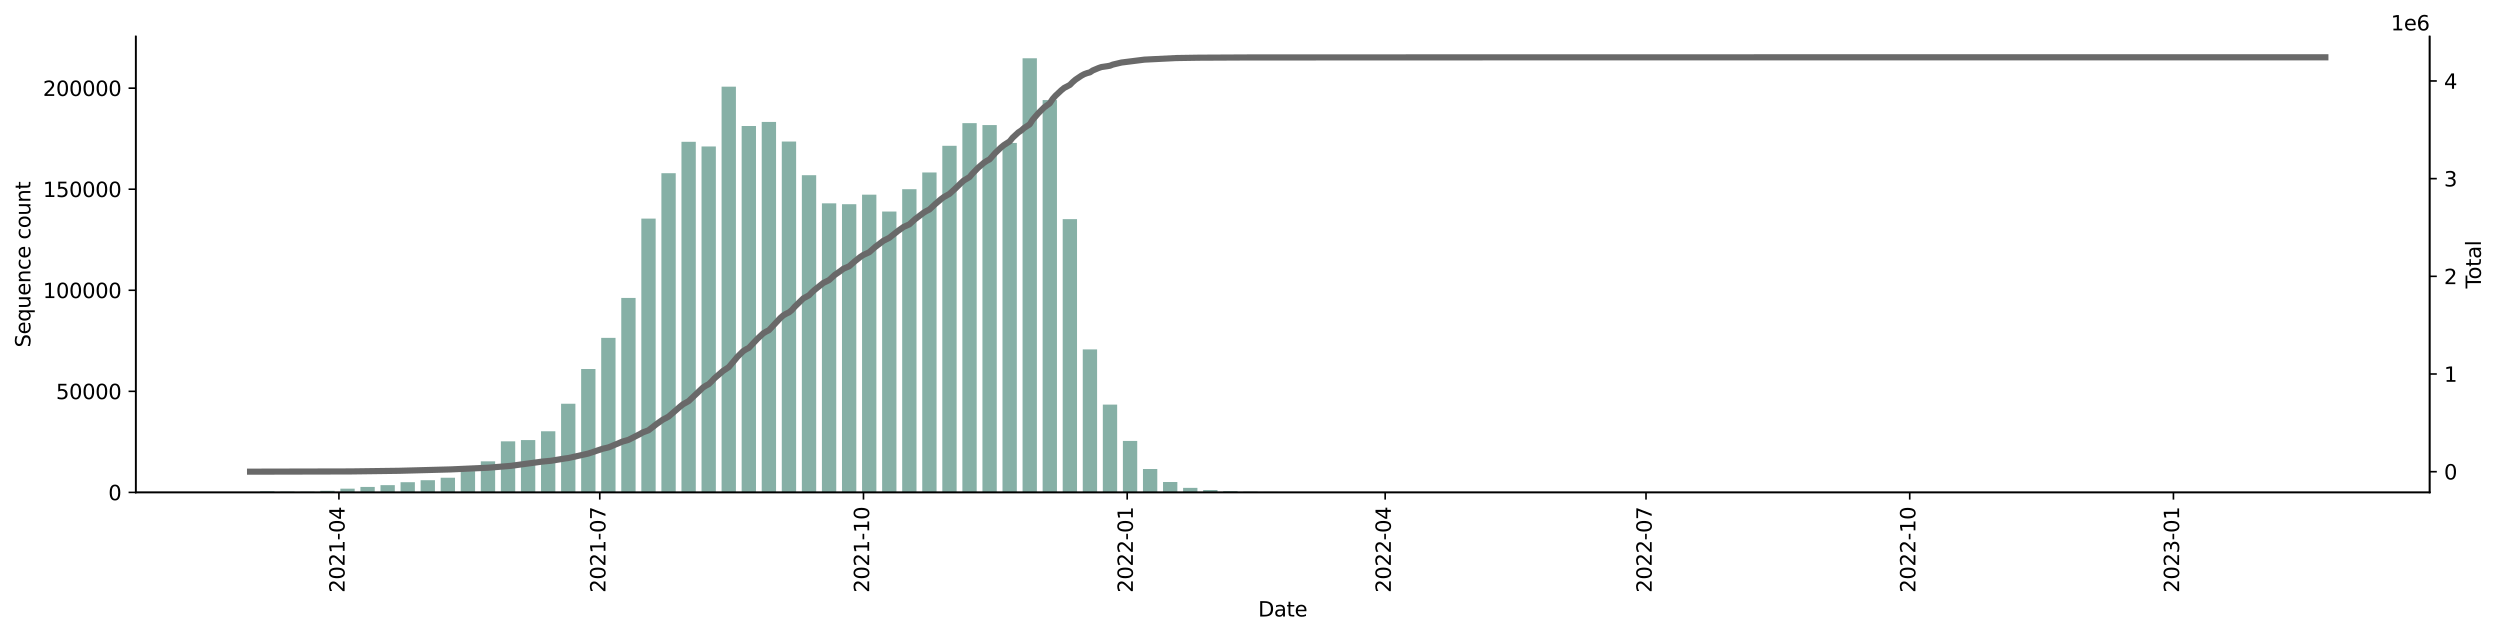 <?xml version="1.0" encoding="utf-8" standalone="no"?>
<!DOCTYPE svg PUBLIC "-//W3C//DTD SVG 1.1//EN"
  "http://www.w3.org/Graphics/SVG/1.1/DTD/svg11.dtd">
<svg xmlns:xlink="http://www.w3.org/1999/xlink" width="1216.294pt" height="309.219pt" viewBox="0 0 1216.294 309.219" xmlns="http://www.w3.org/2000/svg" version="1.1">
 <defs>
  <style type="text/css">*{stroke-linejoin: round; stroke-linecap: butt}</style>
 </defs>
 <g id="figure_1">
  <g id="patch_1">
   <path d="M 0 309.219 
L 1216.294 309.219 
L 1216.294 0 
L 0 0 
z
" style="fill: #ffffff"/>
  </g>
  <g id="axes_1">
   <g id="patch_2">
    <path d="M 66.053 239.558 
L 1182.053 239.558 
L 1182.053 17.798 
L 66.053 17.798 
z
" style="fill: #ffffff"/>
   </g>
   <g id="patch_3">
    <path d="M 116.78 239.558 
L 123.753 239.558 
L 123.753 239.426 
L 116.78 239.426 
z
" clip-path="url(#p8cbdbcbe60)" style="fill: #86b0a6"/>
   </g>
   <g id="patch_4">
    <path d="M 126.542 239.558 
L 133.515 239.558 
L 133.515 239.036 
L 126.542 239.036 
z
" clip-path="url(#p8cbdbcbe60)" style="fill: #86b0a6"/>
   </g>
   <g id="patch_5">
    <path d="M 136.304 239.558 
L 143.277 239.558 
L 143.277 239.205 
L 136.304 239.205 
z
" clip-path="url(#p8cbdbcbe60)" style="fill: #86b0a6"/>
   </g>
   <g id="patch_6">
    <path d="M 146.066 239.558 
L 153.039 239.558 
L 153.039 239.24 
L 146.066 239.24 
z
" clip-path="url(#p8cbdbcbe60)" style="fill: #86b0a6"/>
   </g>
   <g id="patch_7">
    <path d="M 155.828 239.558 
L 162.801 239.558 
L 162.801 238.787 
L 155.828 238.787 
z
" clip-path="url(#p8cbdbcbe60)" style="fill: #86b0a6"/>
   </g>
   <g id="patch_8">
    <path d="M 165.59 239.558 
L 172.563 239.558 
L 172.563 237.757 
L 165.59 237.757 
z
" clip-path="url(#p8cbdbcbe60)" style="fill: #86b0a6"/>
   </g>
   <g id="patch_9">
    <path d="M 175.352 239.558 
L 182.325 239.558 
L 182.325 236.915 
L 175.352 236.915 
z
" clip-path="url(#p8cbdbcbe60)" style="fill: #86b0a6"/>
   </g>
   <g id="patch_10">
    <path d="M 185.114 239.558 
L 192.087 239.558 
L 192.087 236.033 
L 185.114 236.033 
z
" clip-path="url(#p8cbdbcbe60)" style="fill: #86b0a6"/>
   </g>
   <g id="patch_11">
    <path d="M 194.876 239.558 
L 201.849 239.558 
L 201.849 234.592 
L 194.876 234.592 
z
" clip-path="url(#p8cbdbcbe60)" style="fill: #86b0a6"/>
   </g>
   <g id="patch_12">
    <path d="M 204.638 239.558 
L 211.611 239.558 
L 211.611 233.618 
L 204.638 233.618 
z
" clip-path="url(#p8cbdbcbe60)" style="fill: #86b0a6"/>
   </g>
   <g id="patch_13">
    <path d="M 214.4 239.558 
L 221.373 239.558 
L 221.373 232.413 
L 214.4 232.413 
z
" clip-path="url(#p8cbdbcbe60)" style="fill: #86b0a6"/>
   </g>
   <g id="patch_14">
    <path d="M 224.162 239.558 
L 231.135 239.558 
L 231.135 229.176 
L 224.162 229.176 
z
" clip-path="url(#p8cbdbcbe60)" style="fill: #86b0a6"/>
   </g>
   <g id="patch_15">
    <path d="M 233.924 239.558 
L 240.897 239.558 
L 240.897 224.46 
L 233.924 224.46 
z
" clip-path="url(#p8cbdbcbe60)" style="fill: #86b0a6"/>
   </g>
   <g id="patch_16">
    <path d="M 243.686 239.558 
L 250.659 239.558 
L 250.659 214.711 
L 243.686 214.711 
z
" clip-path="url(#p8cbdbcbe60)" style="fill: #86b0a6"/>
   </g>
   <g id="patch_17">
    <path d="M 253.448 239.558 
L 260.421 239.558 
L 260.421 214.087 
L 253.448 214.087 
z
" clip-path="url(#p8cbdbcbe60)" style="fill: #86b0a6"/>
   </g>
   <g id="patch_18">
    <path d="M 263.21 239.558 
L 270.182 239.558 
L 270.182 209.803 
L 263.21 209.803 
z
" clip-path="url(#p8cbdbcbe60)" style="fill: #86b0a6"/>
   </g>
   <g id="patch_19">
    <path d="M 272.972 239.558 
L 279.944 239.558 
L 279.944 196.437 
L 272.972 196.437 
z
" clip-path="url(#p8cbdbcbe60)" style="fill: #86b0a6"/>
   </g>
   <g id="patch_20">
    <path d="M 282.734 239.558 
L 289.706 239.558 
L 289.706 179.514 
L 282.734 179.514 
z
" clip-path="url(#p8cbdbcbe60)" style="fill: #86b0a6"/>
   </g>
   <g id="patch_21">
    <path d="M 292.495 239.558 
L 299.468 239.558 
L 299.468 164.378 
L 292.495 164.378 
z
" clip-path="url(#p8cbdbcbe60)" style="fill: #86b0a6"/>
   </g>
   <g id="patch_22">
    <path d="M 302.257 239.558 
L 309.23 239.558 
L 309.23 144.959 
L 302.257 144.959 
z
" clip-path="url(#p8cbdbcbe60)" style="fill: #86b0a6"/>
   </g>
   <g id="patch_23">
    <path d="M 312.019 239.558 
L 318.992 239.558 
L 318.992 106.357 
L 312.019 106.357 
z
" clip-path="url(#p8cbdbcbe60)" style="fill: #86b0a6"/>
   </g>
   <g id="patch_24">
    <path d="M 321.781 239.558 
L 328.754 239.558 
L 328.754 84.261 
L 321.781 84.261 
z
" clip-path="url(#p8cbdbcbe60)" style="fill: #86b0a6"/>
   </g>
   <g id="patch_25">
    <path d="M 331.543 239.558 
L 338.516 239.558 
L 338.516 69 
L 331.543 69 
z
" clip-path="url(#p8cbdbcbe60)" style="fill: #86b0a6"/>
   </g>
   <g id="patch_26">
    <path d="M 341.305 239.558 
L 348.278 239.558 
L 348.278 71.252 
L 341.305 71.252 
z
" clip-path="url(#p8cbdbcbe60)" style="fill: #86b0a6"/>
   </g>
   <g id="patch_27">
    <path d="M 351.067 239.558 
L 358.04 239.558 
L 358.04 42.163 
L 351.067 42.163 
z
" clip-path="url(#p8cbdbcbe60)" style="fill: #86b0a6"/>
   </g>
   <g id="patch_28">
    <path d="M 360.829 239.558 
L 367.802 239.558 
L 367.802 61.288 
L 360.829 61.288 
z
" clip-path="url(#p8cbdbcbe60)" style="fill: #86b0a6"/>
   </g>
   <g id="patch_29">
    <path d="M 370.591 239.558 
L 377.564 239.558 
L 377.564 59.31 
L 370.591 59.31 
z
" clip-path="url(#p8cbdbcbe60)" style="fill: #86b0a6"/>
   </g>
   <g id="patch_30">
    <path d="M 380.353 239.558 
L 387.326 239.558 
L 387.326 68.85 
L 380.353 68.85 
z
" clip-path="url(#p8cbdbcbe60)" style="fill: #86b0a6"/>
   </g>
   <g id="patch_31">
    <path d="M 390.115 239.558 
L 397.088 239.558 
L 397.088 85.238 
L 390.115 85.238 
z
" clip-path="url(#p8cbdbcbe60)" style="fill: #86b0a6"/>
   </g>
   <g id="patch_32">
    <path d="M 399.877 239.558 
L 406.85 239.558 
L 406.85 98.934 
L 399.877 98.934 
z
" clip-path="url(#p8cbdbcbe60)" style="fill: #86b0a6"/>
   </g>
   <g id="patch_33">
    <path d="M 409.639 239.558 
L 416.612 239.558 
L 416.612 99.342 
L 409.639 99.342 
z
" clip-path="url(#p8cbdbcbe60)" style="fill: #86b0a6"/>
   </g>
   <g id="patch_34">
    <path d="M 419.401 239.558 
L 426.374 239.558 
L 426.374 94.71 
L 419.401 94.71 
z
" clip-path="url(#p8cbdbcbe60)" style="fill: #86b0a6"/>
   </g>
   <g id="patch_35">
    <path d="M 429.163 239.558 
L 436.136 239.558 
L 436.136 102.903 
L 429.163 102.903 
z
" clip-path="url(#p8cbdbcbe60)" style="fill: #86b0a6"/>
   </g>
   <g id="patch_36">
    <path d="M 438.925 239.558 
L 445.898 239.558 
L 445.898 92.039 
L 438.925 92.039 
z
" clip-path="url(#p8cbdbcbe60)" style="fill: #86b0a6"/>
   </g>
   <g id="patch_37">
    <path d="M 448.687 239.558 
L 455.659 239.558 
L 455.659 83.917 
L 448.687 83.917 
z
" clip-path="url(#p8cbdbcbe60)" style="fill: #86b0a6"/>
   </g>
   <g id="patch_38">
    <path d="M 458.449 239.558 
L 465.421 239.558 
L 465.421 70.948 
L 458.449 70.948 
z
" clip-path="url(#p8cbdbcbe60)" style="fill: #86b0a6"/>
   </g>
   <g id="patch_39">
    <path d="M 468.211 239.558 
L 475.183 239.558 
L 475.183 59.911 
L 468.211 59.911 
z
" clip-path="url(#p8cbdbcbe60)" style="fill: #86b0a6"/>
   </g>
   <g id="patch_40">
    <path d="M 477.973 239.558 
L 484.945 239.558 
L 484.945 60.846 
L 477.973 60.846 
z
" clip-path="url(#p8cbdbcbe60)" style="fill: #86b0a6"/>
   </g>
   <g id="patch_41">
    <path d="M 487.734 239.558 
L 494.707 239.558 
L 494.707 69.549 
L 487.734 69.549 
z
" clip-path="url(#p8cbdbcbe60)" style="fill: #86b0a6"/>
   </g>
   <g id="patch_42">
    <path d="M 497.496 239.558 
L 504.469 239.558 
L 504.469 28.358 
L 497.496 28.358 
z
" clip-path="url(#p8cbdbcbe60)" style="fill: #86b0a6"/>
   </g>
   <g id="patch_43">
    <path d="M 507.258 239.558 
L 514.231 239.558 
L 514.231 48.687 
L 507.258 48.687 
z
" clip-path="url(#p8cbdbcbe60)" style="fill: #86b0a6"/>
   </g>
   <g id="patch_44">
    <path d="M 517.02 239.558 
L 523.993 239.558 
L 523.993 106.609 
L 517.02 106.609 
z
" clip-path="url(#p8cbdbcbe60)" style="fill: #86b0a6"/>
   </g>
   <g id="patch_45">
    <path d="M 526.782 239.558 
L 533.755 239.558 
L 533.755 169.992 
L 526.782 169.992 
z
" clip-path="url(#p8cbdbcbe60)" style="fill: #86b0a6"/>
   </g>
   <g id="patch_46">
    <path d="M 536.544 239.558 
L 543.517 239.558 
L 543.517 196.839 
L 536.544 196.839 
z
" clip-path="url(#p8cbdbcbe60)" style="fill: #86b0a6"/>
   </g>
   <g id="patch_47">
    <path d="M 546.306 239.558 
L 553.279 239.558 
L 553.279 214.521 
L 546.306 214.521 
z
" clip-path="url(#p8cbdbcbe60)" style="fill: #86b0a6"/>
   </g>
   <g id="patch_48">
    <path d="M 556.068 239.558 
L 563.041 239.558 
L 563.041 228.184 
L 556.068 228.184 
z
" clip-path="url(#p8cbdbcbe60)" style="fill: #86b0a6"/>
   </g>
   <g id="patch_49">
    <path d="M 565.83 239.558 
L 572.803 239.558 
L 572.803 234.512 
L 565.83 234.512 
z
" clip-path="url(#p8cbdbcbe60)" style="fill: #86b0a6"/>
   </g>
   <g id="patch_50">
    <path d="M 575.592 239.558 
L 582.565 239.558 
L 582.565 237.354 
L 575.592 237.354 
z
" clip-path="url(#p8cbdbcbe60)" style="fill: #86b0a6"/>
   </g>
   <g id="patch_51">
    <path d="M 585.354 239.558 
L 592.327 239.558 
L 592.327 238.404 
L 585.354 238.404 
z
" clip-path="url(#p8cbdbcbe60)" style="fill: #86b0a6"/>
   </g>
   <g id="patch_52">
    <path d="M 595.116 239.558 
L 602.089 239.558 
L 602.089 238.93 
L 595.116 238.93 
z
" clip-path="url(#p8cbdbcbe60)" style="fill: #86b0a6"/>
   </g>
   <g id="patch_53">
    <path d="M 604.878 239.558 
L 611.851 239.558 
L 611.851 239.225 
L 604.878 239.225 
z
" clip-path="url(#p8cbdbcbe60)" style="fill: #86b0a6"/>
   </g>
   <g id="patch_54">
    <path d="M 614.64 239.558 
L 621.613 239.558 
L 621.613 239.344 
L 614.64 239.344 
z
" clip-path="url(#p8cbdbcbe60)" style="fill: #86b0a6"/>
   </g>
   <g id="patch_55">
    <path d="M 624.402 239.558 
L 631.375 239.558 
L 631.375 239.439 
L 624.402 239.439 
z
" clip-path="url(#p8cbdbcbe60)" style="fill: #86b0a6"/>
   </g>
   <g id="patch_56">
    <path d="M 634.164 239.558 
L 641.137 239.558 
L 641.137 239.451 
L 634.164 239.451 
z
" clip-path="url(#p8cbdbcbe60)" style="fill: #86b0a6"/>
   </g>
   <g id="patch_57">
    <path d="M 643.926 239.558 
L 650.898 239.558 
L 650.898 239.463 
L 643.926 239.463 
z
" clip-path="url(#p8cbdbcbe60)" style="fill: #86b0a6"/>
   </g>
   <g id="patch_58">
    <path d="M 653.688 239.558 
L 660.66 239.558 
L 660.66 239.48 
L 653.688 239.48 
z
" clip-path="url(#p8cbdbcbe60)" style="fill: #86b0a6"/>
   </g>
   <g id="patch_59">
    <path d="M 663.45 239.558 
L 670.422 239.558 
L 670.422 239.509 
L 663.45 239.509 
z
" clip-path="url(#p8cbdbcbe60)" style="fill: #86b0a6"/>
   </g>
   <g id="patch_60">
    <path d="M 673.212 239.558 
L 680.184 239.558 
L 680.184 239.531 
L 673.212 239.531 
z
" clip-path="url(#p8cbdbcbe60)" style="fill: #86b0a6"/>
   </g>
   <g id="patch_61">
    <path d="M 682.973 239.558 
L 689.946 239.558 
L 689.946 239.533 
L 682.973 239.533 
z
" clip-path="url(#p8cbdbcbe60)" style="fill: #86b0a6"/>
   </g>
   <g id="patch_62">
    <path d="M 692.735 239.558 
L 699.708 239.558 
L 699.708 239.533 
L 692.735 239.533 
z
" clip-path="url(#p8cbdbcbe60)" style="fill: #86b0a6"/>
   </g>
   <g id="patch_63">
    <path d="M 702.497 239.558 
L 709.47 239.558 
L 709.47 239.532 
L 702.497 239.532 
z
" clip-path="url(#p8cbdbcbe60)" style="fill: #86b0a6"/>
   </g>
   <g id="patch_64">
    <path d="M 712.259 239.558 
L 719.232 239.558 
L 719.232 239.544 
L 712.259 239.544 
z
" clip-path="url(#p8cbdbcbe60)" style="fill: #86b0a6"/>
   </g>
   <g id="patch_65">
    <path d="M 722.021 239.558 
L 728.994 239.558 
L 728.994 239.528 
L 722.021 239.528 
z
" clip-path="url(#p8cbdbcbe60)" style="fill: #86b0a6"/>
   </g>
   <g id="patch_66">
    <path d="M 731.783 239.558 
L 738.756 239.558 
L 738.756 239.506 
L 731.783 239.506 
z
" clip-path="url(#p8cbdbcbe60)" style="fill: #86b0a6"/>
   </g>
   <g id="patch_67">
    <path d="M 741.545 239.558 
L 748.518 239.558 
L 748.518 239.503 
L 741.545 239.503 
z
" clip-path="url(#p8cbdbcbe60)" style="fill: #86b0a6"/>
   </g>
   <g id="patch_68">
    <path d="M 751.307 239.558 
L 758.28 239.558 
L 758.28 239.546 
L 751.307 239.546 
z
" clip-path="url(#p8cbdbcbe60)" style="fill: #86b0a6"/>
   </g>
   <g id="patch_69">
    <path d="M 761.069 239.558 
L 768.042 239.558 
L 768.042 239.551 
L 761.069 239.551 
z
" clip-path="url(#p8cbdbcbe60)" style="fill: #86b0a6"/>
   </g>
   <g id="patch_70">
    <path d="M 770.831 239.558 
L 777.804 239.558 
L 777.804 239.543 
L 770.831 239.543 
z
" clip-path="url(#p8cbdbcbe60)" style="fill: #86b0a6"/>
   </g>
   <g id="patch_71">
    <path d="M 780.593 239.558 
L 787.566 239.558 
L 787.566 239.528 
L 780.593 239.528 
z
" clip-path="url(#p8cbdbcbe60)" style="fill: #86b0a6"/>
   </g>
   <g id="patch_72">
    <path d="M 790.355 239.558 
L 797.328 239.558 
L 797.328 239.547 
L 790.355 239.547 
z
" clip-path="url(#p8cbdbcbe60)" style="fill: #86b0a6"/>
   </g>
   <g id="patch_73">
    <path d="M 800.117 239.558 
L 807.09 239.558 
L 807.09 239.551 
L 800.117 239.551 
z
" clip-path="url(#p8cbdbcbe60)" style="fill: #86b0a6"/>
   </g>
   <g id="patch_74">
    <path d="M 809.879 239.558 
L 816.852 239.558 
L 816.852 239.554 
L 809.879 239.554 
z
" clip-path="url(#p8cbdbcbe60)" style="fill: #86b0a6"/>
   </g>
   <g id="patch_75">
    <path d="M 819.641 239.558 
L 826.614 239.558 
L 826.614 239.545 
L 819.641 239.545 
z
" clip-path="url(#p8cbdbcbe60)" style="fill: #86b0a6"/>
   </g>
   <g id="patch_76">
    <path d="M 829.403 239.558 
L 836.376 239.558 
L 836.376 239.549 
L 829.403 239.549 
z
" clip-path="url(#p8cbdbcbe60)" style="fill: #86b0a6"/>
   </g>
   <g id="patch_77">
    <path d="M 839.165 239.558 
L 846.137 239.558 
L 846.137 239.55 
L 839.165 239.55 
z
" clip-path="url(#p8cbdbcbe60)" style="fill: #86b0a6"/>
   </g>
   <g id="patch_78">
    <path d="M 848.927 239.558 
L 855.899 239.558 
L 855.899 239.555 
L 848.927 239.555 
z
" clip-path="url(#p8cbdbcbe60)" style="fill: #86b0a6"/>
   </g>
   <g id="patch_79">
    <path d="M 858.689 239.558 
L 865.661 239.558 
L 865.661 239.554 
L 858.689 239.554 
z
" clip-path="url(#p8cbdbcbe60)" style="fill: #86b0a6"/>
   </g>
   <g id="patch_80">
    <path d="M 868.451 239.558 
L 875.423 239.558 
L 875.423 239.555 
L 868.451 239.555 
z
" clip-path="url(#p8cbdbcbe60)" style="fill: #86b0a6"/>
   </g>
   <g id="patch_81">
    <path d="M 878.212 239.558 
L 885.185 239.558 
L 885.185 239.554 
L 878.212 239.554 
z
" clip-path="url(#p8cbdbcbe60)" style="fill: #86b0a6"/>
   </g>
   <g id="patch_82">
    <path d="M 887.974 239.558 
L 894.947 239.558 
L 894.947 239.553 
L 887.974 239.553 
z
" clip-path="url(#p8cbdbcbe60)" style="fill: #86b0a6"/>
   </g>
   <g id="patch_83">
    <path d="M 897.736 239.558 
L 904.709 239.558 
L 904.709 239.555 
L 897.736 239.555 
z
" clip-path="url(#p8cbdbcbe60)" style="fill: #86b0a6"/>
   </g>
   <g id="patch_84">
    <path d="M 907.498 239.558 
L 914.471 239.558 
L 914.471 239.555 
L 907.498 239.555 
z
" clip-path="url(#p8cbdbcbe60)" style="fill: #86b0a6"/>
   </g>
   <g id="patch_85">
    <path d="M 917.26 239.558 
L 924.233 239.558 
L 924.233 239.551 
L 917.26 239.551 
z
" clip-path="url(#p8cbdbcbe60)" style="fill: #86b0a6"/>
   </g>
   <g id="patch_86">
    <path d="M 927.022 239.558 
L 933.995 239.558 
L 933.995 239.556 
L 927.022 239.556 
z
" clip-path="url(#p8cbdbcbe60)" style="fill: #86b0a6"/>
   </g>
   <g id="patch_87">
    <path d="M 936.784 239.558 
L 943.757 239.558 
L 943.757 239.553 
L 936.784 239.553 
z
" clip-path="url(#p8cbdbcbe60)" style="fill: #86b0a6"/>
   </g>
   <g id="patch_88">
    <path d="M 946.546 239.558 
L 953.519 239.558 
L 953.519 239.555 
L 946.546 239.555 
z
" clip-path="url(#p8cbdbcbe60)" style="fill: #86b0a6"/>
   </g>
   <g id="patch_89">
    <path d="M 956.308 239.558 
L 963.281 239.558 
L 963.281 239.544 
L 956.308 239.544 
z
" clip-path="url(#p8cbdbcbe60)" style="fill: #86b0a6"/>
   </g>
   <g id="patch_90">
    <path d="M 966.07 239.558 
L 973.043 239.558 
L 973.043 239.557 
L 966.07 239.557 
z
" clip-path="url(#p8cbdbcbe60)" style="fill: #86b0a6"/>
   </g>
   <g id="patch_91">
    <path d="M 975.832 239.558 
L 982.805 239.558 
L 982.805 239.557 
L 975.832 239.557 
z
" clip-path="url(#p8cbdbcbe60)" style="fill: #86b0a6"/>
   </g>
   <g id="patch_92">
    <path d="M 985.594 239.558 
L 992.567 239.558 
L 992.567 239.556 
L 985.594 239.556 
z
" clip-path="url(#p8cbdbcbe60)" style="fill: #86b0a6"/>
   </g>
   <g id="patch_93">
    <path d="M 995.356 239.558 
L 1002.329 239.558 
L 1002.329 239.555 
L 995.356 239.555 
z
" clip-path="url(#p8cbdbcbe60)" style="fill: #86b0a6"/>
   </g>
   <g id="patch_94">
    <path d="M 1005.118 239.558 
L 1012.091 239.558 
L 1012.091 239.557 
L 1005.118 239.557 
z
" clip-path="url(#p8cbdbcbe60)" style="fill: #86b0a6"/>
   </g>
   <g id="patch_95">
    <path d="M 1014.88 239.558 
L 1021.853 239.558 
L 1021.853 239.556 
L 1014.88 239.556 
z
" clip-path="url(#p8cbdbcbe60)" style="fill: #86b0a6"/>
   </g>
   <g id="patch_96">
    <path d="M 1034.404 239.558 
L 1041.376 239.558 
L 1041.376 239.555 
L 1034.404 239.555 
z
" clip-path="url(#p8cbdbcbe60)" style="fill: #86b0a6"/>
   </g>
   <g id="patch_97">
    <path d="M 1044.166 239.558 
L 1051.138 239.558 
L 1051.138 239.556 
L 1044.166 239.556 
z
" clip-path="url(#p8cbdbcbe60)" style="fill: #86b0a6"/>
   </g>
   <g id="patch_98">
    <path d="M 1053.928 239.558 
L 1060.9 239.558 
L 1060.9 239.555 
L 1053.928 239.555 
z
" clip-path="url(#p8cbdbcbe60)" style="fill: #86b0a6"/>
   </g>
   <g id="patch_99">
    <path d="M 1063.689 239.558 
L 1070.662 239.558 
L 1070.662 239.555 
L 1063.689 239.555 
z
" clip-path="url(#p8cbdbcbe60)" style="fill: #86b0a6"/>
   </g>
   <g id="patch_100">
    <path d="M 1092.975 239.558 
L 1099.948 239.558 
L 1099.948 239.556 
L 1092.975 239.556 
z
" clip-path="url(#p8cbdbcbe60)" style="fill: #86b0a6"/>
   </g>
   <g id="patch_101">
    <path d="M 1102.737 239.558 
L 1109.71 239.558 
L 1109.71 239.557 
L 1102.737 239.557 
z
" clip-path="url(#p8cbdbcbe60)" style="fill: #86b0a6"/>
   </g>
   <g id="patch_102">
    <path d="M 1122.261 239.558 
L 1129.234 239.558 
L 1129.234 239.557 
L 1122.261 239.557 
z
" clip-path="url(#p8cbdbcbe60)" style="fill: #86b0a6"/>
   </g>
   <g id="matplotlib.axis_1">
    <g id="xtick_1">
     <g id="line2d_1">
      <defs>
       <path id="m0a92e663f1" d="M 0 0 
L 0 3.5 
" style="stroke: #000000; stroke-width: 0.8"/>
      </defs>
      <g>
       <use xlink:href="#m0a92e663f1" x="164.893" y="239.558" style="stroke: #000000; stroke-width: 0.8"/>
      </g>
     </g>
     <g id="text_1">
      <!-- 2021-04 -->
      <g transform="translate(167.652 288.341)rotate(-90)scale(0.1 -0.1)">
       <defs>
        <path id="DejaVuSans-32" d="M 1228 531 
L 3431 531 
L 3431 0 
L 469 0 
L 469 531 
Q 828 903 1448 1529 
Q 2069 2156 2228 2338 
Q 2531 2678 2651 2914 
Q 2772 3150 2772 3378 
Q 2772 3750 2511 3984 
Q 2250 4219 1831 4219 
Q 1534 4219 1204 4116 
Q 875 4013 500 3803 
L 500 4441 
Q 881 4594 1212 4672 
Q 1544 4750 1819 4750 
Q 2544 4750 2975 4387 
Q 3406 4025 3406 3419 
Q 3406 3131 3298 2873 
Q 3191 2616 2906 2266 
Q 2828 2175 2409 1742 
Q 1991 1309 1228 531 
z
" transform="scale(0.016)"/>
        <path id="DejaVuSans-30" d="M 2034 4250 
Q 1547 4250 1301 3770 
Q 1056 3291 1056 2328 
Q 1056 1369 1301 889 
Q 1547 409 2034 409 
Q 2525 409 2770 889 
Q 3016 1369 3016 2328 
Q 3016 3291 2770 3770 
Q 2525 4250 2034 4250 
z
M 2034 4750 
Q 2819 4750 3233 4129 
Q 3647 3509 3647 2328 
Q 3647 1150 3233 529 
Q 2819 -91 2034 -91 
Q 1250 -91 836 529 
Q 422 1150 422 2328 
Q 422 3509 836 4129 
Q 1250 4750 2034 4750 
z
" transform="scale(0.016)"/>
        <path id="DejaVuSans-31" d="M 794 531 
L 1825 531 
L 1825 4091 
L 703 3866 
L 703 4441 
L 1819 4666 
L 2450 4666 
L 2450 531 
L 3481 531 
L 3481 0 
L 794 0 
L 794 531 
z
" transform="scale(0.016)"/>
        <path id="DejaVuSans-2d" d="M 313 2009 
L 1997 2009 
L 1997 1497 
L 313 1497 
L 313 2009 
z
" transform="scale(0.016)"/>
        <path id="DejaVuSans-34" d="M 2419 4116 
L 825 1625 
L 2419 1625 
L 2419 4116 
z
M 2253 4666 
L 3047 4666 
L 3047 1625 
L 3713 1625 
L 3713 1100 
L 3047 1100 
L 3047 0 
L 2419 0 
L 2419 1100 
L 313 1100 
L 313 1709 
L 2253 4666 
z
" transform="scale(0.016)"/>
       </defs>
       <use xlink:href="#DejaVuSans-32"/>
       <use xlink:href="#DejaVuSans-30" x="63.623"/>
       <use xlink:href="#DejaVuSans-32" x="127.246"/>
       <use xlink:href="#DejaVuSans-31" x="190.869"/>
       <use xlink:href="#DejaVuSans-2d" x="254.492"/>
       <use xlink:href="#DejaVuSans-30" x="290.576"/>
       <use xlink:href="#DejaVuSans-34" x="354.199"/>
      </g>
     </g>
    </g>
    <g id="xtick_2">
     <g id="line2d_2">
      <g>
       <use xlink:href="#m0a92e663f1" x="291.798" y="239.558" style="stroke: #000000; stroke-width: 0.8"/>
      </g>
     </g>
     <g id="text_2">
      <!-- 2021-07 -->
      <g transform="translate(294.558 288.341)rotate(-90)scale(0.1 -0.1)">
       <defs>
        <path id="DejaVuSans-37" d="M 525 4666 
L 3525 4666 
L 3525 4397 
L 1831 0 
L 1172 0 
L 2766 4134 
L 525 4134 
L 525 4666 
z
" transform="scale(0.016)"/>
       </defs>
       <use xlink:href="#DejaVuSans-32"/>
       <use xlink:href="#DejaVuSans-30" x="63.623"/>
       <use xlink:href="#DejaVuSans-32" x="127.246"/>
       <use xlink:href="#DejaVuSans-31" x="190.869"/>
       <use xlink:href="#DejaVuSans-2d" x="254.492"/>
       <use xlink:href="#DejaVuSans-30" x="290.576"/>
       <use xlink:href="#DejaVuSans-37" x="354.199"/>
      </g>
     </g>
    </g>
    <g id="xtick_3">
     <g id="line2d_3">
      <g>
       <use xlink:href="#m0a92e663f1" x="420.098" y="239.558" style="stroke: #000000; stroke-width: 0.8"/>
      </g>
     </g>
     <g id="text_3">
      <!-- 2021-10 -->
      <g transform="translate(422.857 288.341)rotate(-90)scale(0.1 -0.1)">
       <use xlink:href="#DejaVuSans-32"/>
       <use xlink:href="#DejaVuSans-30" x="63.623"/>
       <use xlink:href="#DejaVuSans-32" x="127.246"/>
       <use xlink:href="#DejaVuSans-31" x="190.869"/>
       <use xlink:href="#DejaVuSans-2d" x="254.492"/>
       <use xlink:href="#DejaVuSans-31" x="290.576"/>
       <use xlink:href="#DejaVuSans-30" x="354.199"/>
      </g>
     </g>
    </g>
    <g id="xtick_4">
     <g id="line2d_4">
      <g>
       <use xlink:href="#m0a92e663f1" x="548.398" y="239.558" style="stroke: #000000; stroke-width: 0.8"/>
      </g>
     </g>
     <g id="text_4">
      <!-- 2022-01 -->
      <g transform="translate(551.157 288.341)rotate(-90)scale(0.1 -0.1)">
       <use xlink:href="#DejaVuSans-32"/>
       <use xlink:href="#DejaVuSans-30" x="63.623"/>
       <use xlink:href="#DejaVuSans-32" x="127.246"/>
       <use xlink:href="#DejaVuSans-32" x="190.869"/>
       <use xlink:href="#DejaVuSans-2d" x="254.492"/>
       <use xlink:href="#DejaVuSans-30" x="290.576"/>
       <use xlink:href="#DejaVuSans-31" x="354.199"/>
      </g>
     </g>
    </g>
    <g id="xtick_5">
     <g id="line2d_5">
      <g>
       <use xlink:href="#m0a92e663f1" x="673.909" y="239.558" style="stroke: #000000; stroke-width: 0.8"/>
      </g>
     </g>
     <g id="text_5">
      <!-- 2022-04 -->
      <g transform="translate(676.668 288.341)rotate(-90)scale(0.1 -0.1)">
       <use xlink:href="#DejaVuSans-32"/>
       <use xlink:href="#DejaVuSans-30" x="63.623"/>
       <use xlink:href="#DejaVuSans-32" x="127.246"/>
       <use xlink:href="#DejaVuSans-32" x="190.869"/>
       <use xlink:href="#DejaVuSans-2d" x="254.492"/>
       <use xlink:href="#DejaVuSans-30" x="290.576"/>
       <use xlink:href="#DejaVuSans-34" x="354.199"/>
      </g>
     </g>
    </g>
    <g id="xtick_6">
     <g id="line2d_6">
      <g>
       <use xlink:href="#m0a92e663f1" x="800.814" y="239.558" style="stroke: #000000; stroke-width: 0.8"/>
      </g>
     </g>
     <g id="text_6">
      <!-- 2022-07 -->
      <g transform="translate(803.574 288.341)rotate(-90)scale(0.1 -0.1)">
       <use xlink:href="#DejaVuSans-32"/>
       <use xlink:href="#DejaVuSans-30" x="63.623"/>
       <use xlink:href="#DejaVuSans-32" x="127.246"/>
       <use xlink:href="#DejaVuSans-32" x="190.869"/>
       <use xlink:href="#DejaVuSans-2d" x="254.492"/>
       <use xlink:href="#DejaVuSans-30" x="290.576"/>
       <use xlink:href="#DejaVuSans-37" x="354.199"/>
      </g>
     </g>
    </g>
    <g id="xtick_7">
     <g id="line2d_7">
      <g>
       <use xlink:href="#m0a92e663f1" x="929.114" y="239.558" style="stroke: #000000; stroke-width: 0.8"/>
      </g>
     </g>
     <g id="text_7">
      <!-- 2022-10 -->
      <g transform="translate(931.873 288.341)rotate(-90)scale(0.1 -0.1)">
       <use xlink:href="#DejaVuSans-32"/>
       <use xlink:href="#DejaVuSans-30" x="63.623"/>
       <use xlink:href="#DejaVuSans-32" x="127.246"/>
       <use xlink:href="#DejaVuSans-32" x="190.869"/>
       <use xlink:href="#DejaVuSans-2d" x="254.492"/>
       <use xlink:href="#DejaVuSans-31" x="290.576"/>
       <use xlink:href="#DejaVuSans-30" x="354.199"/>
      </g>
     </g>
    </g>
    <g id="xtick_8">
     <g id="line2d_8">
      <g>
       <use xlink:href="#m0a92e663f1" x="1057.414" y="239.558" style="stroke: #000000; stroke-width: 0.8"/>
      </g>
     </g>
     <g id="text_8">
      <!-- 2023-01 -->
      <g transform="translate(1060.173 288.341)rotate(-90)scale(0.1 -0.1)">
       <defs>
        <path id="DejaVuSans-33" d="M 2597 2516 
Q 3050 2419 3304 2112 
Q 3559 1806 3559 1356 
Q 3559 666 3084 287 
Q 2609 -91 1734 -91 
Q 1441 -91 1130 -33 
Q 819 25 488 141 
L 488 750 
Q 750 597 1062 519 
Q 1375 441 1716 441 
Q 2309 441 2620 675 
Q 2931 909 2931 1356 
Q 2931 1769 2642 2001 
Q 2353 2234 1838 2234 
L 1294 2234 
L 1294 2753 
L 1863 2753 
Q 2328 2753 2575 2939 
Q 2822 3125 2822 3475 
Q 2822 3834 2567 4026 
Q 2313 4219 1838 4219 
Q 1578 4219 1281 4162 
Q 984 4106 628 3988 
L 628 4550 
Q 988 4650 1302 4700 
Q 1616 4750 1894 4750 
Q 2613 4750 3031 4423 
Q 3450 4097 3450 3541 
Q 3450 3153 3228 2886 
Q 3006 2619 2597 2516 
z
" transform="scale(0.016)"/>
       </defs>
       <use xlink:href="#DejaVuSans-32"/>
       <use xlink:href="#DejaVuSans-30" x="63.623"/>
       <use xlink:href="#DejaVuSans-32" x="127.246"/>
       <use xlink:href="#DejaVuSans-33" x="190.869"/>
       <use xlink:href="#DejaVuSans-2d" x="254.492"/>
       <use xlink:href="#DejaVuSans-30" x="290.576"/>
       <use xlink:href="#DejaVuSans-31" x="354.199"/>
      </g>
     </g>
    </g>
    <g id="text_9">
     <!-- Date -->
     <g transform="translate(612.102 299.94)scale(0.1 -0.1)">
      <defs>
       <path id="DejaVuSans-44" d="M 1259 4147 
L 1259 519 
L 2022 519 
Q 2988 519 3436 956 
Q 3884 1394 3884 2338 
Q 3884 3275 3436 3711 
Q 2988 4147 2022 4147 
L 1259 4147 
z
M 628 4666 
L 1925 4666 
Q 3281 4666 3915 4102 
Q 4550 3538 4550 2338 
Q 4550 1131 3912 565 
Q 3275 0 1925 0 
L 628 0 
L 628 4666 
z
" transform="scale(0.016)"/>
       <path id="DejaVuSans-61" d="M 2194 1759 
Q 1497 1759 1228 1600 
Q 959 1441 959 1056 
Q 959 750 1161 570 
Q 1363 391 1709 391 
Q 2188 391 2477 730 
Q 2766 1069 2766 1631 
L 2766 1759 
L 2194 1759 
z
M 3341 1997 
L 3341 0 
L 2766 0 
L 2766 531 
Q 2569 213 2275 61 
Q 1981 -91 1556 -91 
Q 1019 -91 701 211 
Q 384 513 384 1019 
Q 384 1609 779 1909 
Q 1175 2209 1959 2209 
L 2766 2209 
L 2766 2266 
Q 2766 2663 2505 2880 
Q 2244 3097 1772 3097 
Q 1472 3097 1187 3025 
Q 903 2953 641 2809 
L 641 3341 
Q 956 3463 1253 3523 
Q 1550 3584 1831 3584 
Q 2591 3584 2966 3190 
Q 3341 2797 3341 1997 
z
" transform="scale(0.016)"/>
       <path id="DejaVuSans-74" d="M 1172 4494 
L 1172 3500 
L 2356 3500 
L 2356 3053 
L 1172 3053 
L 1172 1153 
Q 1172 725 1289 603 
Q 1406 481 1766 481 
L 2356 481 
L 2356 0 
L 1766 0 
Q 1100 0 847 248 
Q 594 497 594 1153 
L 594 3053 
L 172 3053 
L 172 3500 
L 594 3500 
L 594 4494 
L 1172 4494 
z
" transform="scale(0.016)"/>
       <path id="DejaVuSans-65" d="M 3597 1894 
L 3597 1613 
L 953 1613 
Q 991 1019 1311 708 
Q 1631 397 2203 397 
Q 2534 397 2845 478 
Q 3156 559 3463 722 
L 3463 178 
Q 3153 47 2828 -22 
Q 2503 -91 2169 -91 
Q 1331 -91 842 396 
Q 353 884 353 1716 
Q 353 2575 817 3079 
Q 1281 3584 2069 3584 
Q 2775 3584 3186 3129 
Q 3597 2675 3597 1894 
z
M 3022 2063 
Q 3016 2534 2758 2815 
Q 2500 3097 2075 3097 
Q 1594 3097 1305 2825 
Q 1016 2553 972 2059 
L 3022 2063 
z
" transform="scale(0.016)"/>
      </defs>
      <use xlink:href="#DejaVuSans-44"/>
      <use xlink:href="#DejaVuSans-61" x="77.002"/>
      <use xlink:href="#DejaVuSans-74" x="138.281"/>
      <use xlink:href="#DejaVuSans-65" x="177.49"/>
     </g>
    </g>
   </g>
   <g id="matplotlib.axis_2">
    <g id="ytick_1">
     <g id="line2d_9">
      <defs>
       <path id="macbab223e8" d="M 0 0 
L -3.5 0 
" style="stroke: #000000; stroke-width: 0.8"/>
      </defs>
      <g>
       <use xlink:href="#macbab223e8" x="66.053" y="239.558" style="stroke: #000000; stroke-width: 0.8"/>
      </g>
     </g>
     <g id="text_10">
      <!-- 0 -->
      <g transform="translate(52.691 243.358)scale(0.1 -0.1)">
       <use xlink:href="#DejaVuSans-30"/>
      </g>
     </g>
    </g>
    <g id="ytick_2">
     <g id="line2d_10">
      <g>
       <use xlink:href="#macbab223e8" x="66.053" y="190.391" style="stroke: #000000; stroke-width: 0.8"/>
      </g>
     </g>
     <g id="text_11">
      <!-- 50000 -->
      <g transform="translate(27.241 194.19)scale(0.1 -0.1)">
       <defs>
        <path id="DejaVuSans-35" d="M 691 4666 
L 3169 4666 
L 3169 4134 
L 1269 4134 
L 1269 2991 
Q 1406 3038 1543 3061 
Q 1681 3084 1819 3084 
Q 2600 3084 3056 2656 
Q 3513 2228 3513 1497 
Q 3513 744 3044 326 
Q 2575 -91 1722 -91 
Q 1428 -91 1123 -41 
Q 819 9 494 109 
L 494 744 
Q 775 591 1075 516 
Q 1375 441 1709 441 
Q 2250 441 2565 725 
Q 2881 1009 2881 1497 
Q 2881 1984 2565 2268 
Q 2250 2553 1709 2553 
Q 1456 2553 1204 2497 
Q 953 2441 691 2322 
L 691 4666 
z
" transform="scale(0.016)"/>
       </defs>
       <use xlink:href="#DejaVuSans-35"/>
       <use xlink:href="#DejaVuSans-30" x="63.623"/>
       <use xlink:href="#DejaVuSans-30" x="127.246"/>
       <use xlink:href="#DejaVuSans-30" x="190.869"/>
       <use xlink:href="#DejaVuSans-30" x="254.492"/>
      </g>
     </g>
    </g>
    <g id="ytick_3">
     <g id="line2d_11">
      <g>
       <use xlink:href="#macbab223e8" x="66.053" y="141.223" style="stroke: #000000; stroke-width: 0.8"/>
      </g>
     </g>
     <g id="text_12">
      <!-- 100000 -->
      <g transform="translate(20.878 145.022)scale(0.1 -0.1)">
       <use xlink:href="#DejaVuSans-31"/>
       <use xlink:href="#DejaVuSans-30" x="63.623"/>
       <use xlink:href="#DejaVuSans-30" x="127.246"/>
       <use xlink:href="#DejaVuSans-30" x="190.869"/>
       <use xlink:href="#DejaVuSans-30" x="254.492"/>
       <use xlink:href="#DejaVuSans-30" x="318.115"/>
      </g>
     </g>
    </g>
    <g id="ytick_4">
     <g id="line2d_12">
      <g>
       <use xlink:href="#macbab223e8" x="66.053" y="92.055" style="stroke: #000000; stroke-width: 0.8"/>
      </g>
     </g>
     <g id="text_13">
      <!-- 150000 -->
      <g transform="translate(20.878 95.854)scale(0.1 -0.1)">
       <use xlink:href="#DejaVuSans-31"/>
       <use xlink:href="#DejaVuSans-35" x="63.623"/>
       <use xlink:href="#DejaVuSans-30" x="127.246"/>
       <use xlink:href="#DejaVuSans-30" x="190.869"/>
       <use xlink:href="#DejaVuSans-30" x="254.492"/>
       <use xlink:href="#DejaVuSans-30" x="318.115"/>
      </g>
     </g>
    </g>
    <g id="ytick_5">
     <g id="line2d_13">
      <g>
       <use xlink:href="#macbab223e8" x="66.053" y="42.888" style="stroke: #000000; stroke-width: 0.8"/>
      </g>
     </g>
     <g id="text_14">
      <!-- 200000 -->
      <g transform="translate(20.878 46.687)scale(0.1 -0.1)">
       <use xlink:href="#DejaVuSans-32"/>
       <use xlink:href="#DejaVuSans-30" x="63.623"/>
       <use xlink:href="#DejaVuSans-30" x="127.246"/>
       <use xlink:href="#DejaVuSans-30" x="190.869"/>
       <use xlink:href="#DejaVuSans-30" x="254.492"/>
       <use xlink:href="#DejaVuSans-30" x="318.115"/>
      </g>
     </g>
    </g>
    <g id="text_15">
     <!-- Sequence count -->
     <g transform="translate(14.798 169.039)rotate(-90)scale(0.1 -0.1)">
      <defs>
       <path id="DejaVuSans-53" d="M 3425 4513 
L 3425 3897 
Q 3066 4069 2747 4153 
Q 2428 4238 2131 4238 
Q 1616 4238 1336 4038 
Q 1056 3838 1056 3469 
Q 1056 3159 1242 3001 
Q 1428 2844 1947 2747 
L 2328 2669 
Q 3034 2534 3370 2195 
Q 3706 1856 3706 1288 
Q 3706 609 3251 259 
Q 2797 -91 1919 -91 
Q 1588 -91 1214 -16 
Q 841 59 441 206 
L 441 856 
Q 825 641 1194 531 
Q 1563 422 1919 422 
Q 2459 422 2753 634 
Q 3047 847 3047 1241 
Q 3047 1584 2836 1778 
Q 2625 1972 2144 2069 
L 1759 2144 
Q 1053 2284 737 2584 
Q 422 2884 422 3419 
Q 422 4038 858 4394 
Q 1294 4750 2059 4750 
Q 2388 4750 2728 4690 
Q 3069 4631 3425 4513 
z
" transform="scale(0.016)"/>
       <path id="DejaVuSans-71" d="M 947 1747 
Q 947 1113 1208 752 
Q 1469 391 1925 391 
Q 2381 391 2643 752 
Q 2906 1113 2906 1747 
Q 2906 2381 2643 2742 
Q 2381 3103 1925 3103 
Q 1469 3103 1208 2742 
Q 947 2381 947 1747 
z
M 2906 525 
Q 2725 213 2448 61 
Q 2172 -91 1784 -91 
Q 1150 -91 751 415 
Q 353 922 353 1747 
Q 353 2572 751 3078 
Q 1150 3584 1784 3584 
Q 2172 3584 2448 3432 
Q 2725 3281 2906 2969 
L 2906 3500 
L 3481 3500 
L 3481 -1331 
L 2906 -1331 
L 2906 525 
z
" transform="scale(0.016)"/>
       <path id="DejaVuSans-75" d="M 544 1381 
L 544 3500 
L 1119 3500 
L 1119 1403 
Q 1119 906 1312 657 
Q 1506 409 1894 409 
Q 2359 409 2629 706 
Q 2900 1003 2900 1516 
L 2900 3500 
L 3475 3500 
L 3475 0 
L 2900 0 
L 2900 538 
Q 2691 219 2414 64 
Q 2138 -91 1772 -91 
Q 1169 -91 856 284 
Q 544 659 544 1381 
z
M 1991 3584 
L 1991 3584 
z
" transform="scale(0.016)"/>
       <path id="DejaVuSans-6e" d="M 3513 2113 
L 3513 0 
L 2938 0 
L 2938 2094 
Q 2938 2591 2744 2837 
Q 2550 3084 2163 3084 
Q 1697 3084 1428 2787 
Q 1159 2491 1159 1978 
L 1159 0 
L 581 0 
L 581 3500 
L 1159 3500 
L 1159 2956 
Q 1366 3272 1645 3428 
Q 1925 3584 2291 3584 
Q 2894 3584 3203 3211 
Q 3513 2838 3513 2113 
z
" transform="scale(0.016)"/>
       <path id="DejaVuSans-63" d="M 3122 3366 
L 3122 2828 
Q 2878 2963 2633 3030 
Q 2388 3097 2138 3097 
Q 1578 3097 1268 2742 
Q 959 2388 959 1747 
Q 959 1106 1268 751 
Q 1578 397 2138 397 
Q 2388 397 2633 464 
Q 2878 531 3122 666 
L 3122 134 
Q 2881 22 2623 -34 
Q 2366 -91 2075 -91 
Q 1284 -91 818 406 
Q 353 903 353 1747 
Q 353 2603 823 3093 
Q 1294 3584 2113 3584 
Q 2378 3584 2631 3529 
Q 2884 3475 3122 3366 
z
" transform="scale(0.016)"/>
       <path id="DejaVuSans-20" transform="scale(0.016)"/>
       <path id="DejaVuSans-6f" d="M 1959 3097 
Q 1497 3097 1228 2736 
Q 959 2375 959 1747 
Q 959 1119 1226 758 
Q 1494 397 1959 397 
Q 2419 397 2687 759 
Q 2956 1122 2956 1747 
Q 2956 2369 2687 2733 
Q 2419 3097 1959 3097 
z
M 1959 3584 
Q 2709 3584 3137 3096 
Q 3566 2609 3566 1747 
Q 3566 888 3137 398 
Q 2709 -91 1959 -91 
Q 1206 -91 779 398 
Q 353 888 353 1747 
Q 353 2609 779 3096 
Q 1206 3584 1959 3584 
z
" transform="scale(0.016)"/>
      </defs>
      <use xlink:href="#DejaVuSans-53"/>
      <use xlink:href="#DejaVuSans-65" x="63.477"/>
      <use xlink:href="#DejaVuSans-71" x="125"/>
      <use xlink:href="#DejaVuSans-75" x="188.477"/>
      <use xlink:href="#DejaVuSans-65" x="251.855"/>
      <use xlink:href="#DejaVuSans-6e" x="313.379"/>
      <use xlink:href="#DejaVuSans-63" x="376.758"/>
      <use xlink:href="#DejaVuSans-65" x="431.738"/>
      <use xlink:href="#DejaVuSans-20" x="493.262"/>
      <use xlink:href="#DejaVuSans-63" x="525.049"/>
      <use xlink:href="#DejaVuSans-6f" x="580.029"/>
      <use xlink:href="#DejaVuSans-75" x="641.211"/>
      <use xlink:href="#DejaVuSans-6e" x="704.59"/>
      <use xlink:href="#DejaVuSans-74" x="767.969"/>
     </g>
    </g>
   </g>
   <g id="patch_103">
    <path d="M 66.053 239.558 
L 66.053 17.798 
" style="fill: none; stroke: #000000; stroke-width: 0.8; stroke-linejoin: miter; stroke-linecap: square"/>
   </g>
   <g id="patch_104">
    <path d="M 1182.053 239.558 
L 1182.053 17.798 
" style="fill: none; stroke: #000000; stroke-width: 0.8; stroke-linejoin: miter; stroke-linecap: square"/>
   </g>
   <g id="patch_105">
    <path d="M 66.053 239.558 
L 1182.053 239.558 
" style="fill: none; stroke: #000000; stroke-width: 0.8; stroke-linejoin: miter; stroke-linecap: square"/>
   </g>
  </g>
  <g id="axes_2">
   <g id="matplotlib.axis_3">
    <g id="ytick_6">
     <g id="line2d_14">
      <defs>
       <path id="m19181fb8ff" d="M 0 0 
L 3.5 0 
" style="stroke: #000000; stroke-width: 0.8"/>
      </defs>
      <g>
       <use xlink:href="#m19181fb8ff" x="1182.053" y="229.48" style="stroke: #000000; stroke-width: 0.8"/>
      </g>
     </g>
     <g id="text_16">
      <!-- 0 -->
      <g transform="translate(1189.053 233.28)scale(0.1 -0.1)">
       <use xlink:href="#DejaVuSans-30"/>
      </g>
     </g>
    </g>
    <g id="ytick_7">
     <g id="line2d_15">
      <g>
       <use xlink:href="#m19181fb8ff" x="1182.053" y="181.958" style="stroke: #000000; stroke-width: 0.8"/>
      </g>
     </g>
     <g id="text_17">
      <!-- 1 -->
      <g transform="translate(1189.053 185.757)scale(0.1 -0.1)">
       <use xlink:href="#DejaVuSans-31"/>
      </g>
     </g>
    </g>
    <g id="ytick_8">
     <g id="line2d_16">
      <g>
       <use xlink:href="#m19181fb8ff" x="1182.053" y="134.436" style="stroke: #000000; stroke-width: 0.8"/>
      </g>
     </g>
     <g id="text_18">
      <!-- 2 -->
      <g transform="translate(1189.053 138.235)scale(0.1 -0.1)">
       <use xlink:href="#DejaVuSans-32"/>
      </g>
     </g>
    </g>
    <g id="ytick_9">
     <g id="line2d_17">
      <g>
       <use xlink:href="#m19181fb8ff" x="1182.053" y="86.913" style="stroke: #000000; stroke-width: 0.8"/>
      </g>
     </g>
     <g id="text_19">
      <!-- 3 -->
      <g transform="translate(1189.053 90.712)scale(0.1 -0.1)">
       <use xlink:href="#DejaVuSans-33"/>
      </g>
     </g>
    </g>
    <g id="ytick_10">
     <g id="line2d_18">
      <g>
       <use xlink:href="#m19181fb8ff" x="1182.053" y="39.391" style="stroke: #000000; stroke-width: 0.8"/>
      </g>
     </g>
     <g id="text_20">
      <!-- 4 -->
      <g transform="translate(1189.053 43.19)scale(0.1 -0.1)">
       <use xlink:href="#DejaVuSans-34"/>
      </g>
     </g>
    </g>
    <g id="text_21">
     <!-- Total -->
     <g transform="translate(1207.014 140.355)rotate(-90)scale(0.1 -0.1)">
      <defs>
       <path id="DejaVuSans-54" d="M -19 4666 
L 3928 4666 
L 3928 4134 
L 2272 4134 
L 2272 0 
L 1638 0 
L 1638 4134 
L -19 4134 
L -19 4666 
z
" transform="scale(0.016)"/>
       <path id="DejaVuSans-6c" d="M 603 4863 
L 1178 4863 
L 1178 0 
L 603 0 
L 603 4863 
z
" transform="scale(0.016)"/>
      </defs>
      <use xlink:href="#DejaVuSans-54"/>
      <use xlink:href="#DejaVuSans-6f" x="44.084"/>
      <use xlink:href="#DejaVuSans-74" x="105.266"/>
      <use xlink:href="#DejaVuSans-61" x="144.475"/>
      <use xlink:href="#DejaVuSans-6c" x="205.754"/>
     </g>
    </g>
    <g id="text_22">
     <!-- 1e6 -->
     <g transform="translate(1163.175 14.798)scale(0.1 -0.1)">
      <defs>
       <path id="DejaVuSans-36" d="M 2113 2584 
Q 1688 2584 1439 2293 
Q 1191 2003 1191 1497 
Q 1191 994 1439 701 
Q 1688 409 2113 409 
Q 2538 409 2786 701 
Q 3034 994 3034 1497 
Q 3034 2003 2786 2293 
Q 2538 2584 2113 2584 
z
M 3366 4563 
L 3366 3988 
Q 3128 4100 2886 4159 
Q 2644 4219 2406 4219 
Q 1781 4219 1451 3797 
Q 1122 3375 1075 2522 
Q 1259 2794 1537 2939 
Q 1816 3084 2150 3084 
Q 2853 3084 3261 2657 
Q 3669 2231 3669 1497 
Q 3669 778 3244 343 
Q 2819 -91 2113 -91 
Q 1303 -91 875 529 
Q 447 1150 447 2328 
Q 447 3434 972 4092 
Q 1497 4750 2381 4750 
Q 2619 4750 2861 4703 
Q 3103 4656 3366 4563 
z
" transform="scale(0.016)"/>
      </defs>
      <use xlink:href="#DejaVuSans-31"/>
      <use xlink:href="#DejaVuSans-65" x="63.623"/>
      <use xlink:href="#DejaVuSans-36" x="125.146"/>
     </g>
    </g>
   </g>
   <g id="line2d_19">
    <path d="M 121.661 229.478 
L 170.471 229.362 
L 194.179 229.05 
L 219.281 228.376 
L 237.41 227.56 
L 248.567 226.64 
L 263.907 224.558 
L 268.091 224.177 
L 275.063 223.02 
L 276.458 222.854 
L 286.22 220.667 
L 293.193 218.327 
L 295.982 217.686 
L 302.955 214.793 
L 305.744 214.013 
L 311.322 211.184 
L 312.717 210.376 
L 315.506 209.357 
L 319.689 206.116 
L 322.479 204.169 
L 325.268 202.693 
L 330.846 197.85 
L 332.241 196.713 
L 335.03 195.148 
L 342.003 188.553 
L 343.397 187.645 
L 344.792 186.92 
L 346.186 185.587 
L 347.581 184.073 
L 351.764 180.461 
L 354.554 178.624 
L 357.343 175.333 
L 358.737 173.637 
L 361.526 170.87 
L 362.921 169.972 
L 364.316 169.266 
L 368.499 164.837 
L 371.288 162.211 
L 372.683 161.357 
L 374.077 160.665 
L 379.656 154.702 
L 381.05 153.471 
L 382.445 152.646 
L 383.839 151.983 
L 385.234 150.855 
L 386.629 149.263 
L 390.812 145.182 
L 393.601 143.675 
L 394.996 142.244 
L 396.391 140.979 
L 400.574 137.638 
L 403.363 136.273 
L 406.152 133.73 
L 408.942 131.806 
L 410.336 130.737 
L 413.125 129.56 
L 415.914 127.109 
L 418.704 124.898 
L 420.098 123.987 
L 422.887 122.723 
L 425.676 120.262 
L 429.86 117.093 
L 432.649 115.709 
L 436.833 112.379 
L 439.622 110.397 
L 442.411 109.172 
L 445.2 106.638 
L 449.384 103.459 
L 450.779 102.632 
L 452.173 101.948 
L 454.962 99.326 
L 457.751 96.95 
L 459.146 95.899 
L 461.935 94.324 
L 464.724 91.789 
L 467.513 89.067 
L 468.908 87.808 
L 471.697 86.145 
L 473.092 84.491 
L 475.881 81.602 
L 478.67 79.205 
L 480.064 78.281 
L 481.459 77.537 
L 484.248 74.376 
L 487.037 71.713 
L 488.432 70.581 
L 491.221 68.781 
L 492.615 67.047 
L 495.405 64.446 
L 496.799 63.529 
L 498.194 62.307 
L 500.983 60.475 
L 502.377 58.301 
L 505.167 55.077 
L 507.956 52.299 
L 510.745 50.234 
L 512.139 48.137 
L 513.534 46.557 
L 516.323 43.939 
L 517.718 42.793 
L 520.507 41.321 
L 521.901 39.911 
L 523.296 38.72 
L 526.085 36.844 
L 527.48 36.088 
L 528.874 35.572 
L 530.269 35.199 
L 531.663 34.278 
L 534.452 33.105 
L 535.847 32.622 
L 538.636 32.21 
L 540.031 31.97 
L 541.425 31.414 
L 545.609 30.42 
L 556.765 29.015 
L 572.106 28.246 
L 583.262 28.067 
L 606.97 27.949 
L 758.977 27.888 
L 1131.326 27.878 
L 1131.326 27.878 
" clip-path="url(#p8cbdbcbe60)" style="fill: none; stroke: #696969; stroke-width: 3; stroke-linecap: square"/>
   </g>
   <g id="patch_106">
    <path d="M 66.053 239.558 
L 66.053 17.798 
" style="fill: none; stroke: #000000; stroke-width: 0.8; stroke-linejoin: miter; stroke-linecap: square"/>
   </g>
   <g id="patch_107">
    <path d="M 1182.053 239.558 
L 1182.053 17.798 
" style="fill: none; stroke: #000000; stroke-width: 0.8; stroke-linejoin: miter; stroke-linecap: square"/>
   </g>
   <g id="patch_108">
    <path d="M 66.053 239.558 
L 1182.053 239.558 
" style="fill: none; stroke: #000000; stroke-width: 0.8; stroke-linejoin: miter; stroke-linecap: square"/>
   </g>
  </g>
 </g>
 <defs>
  <clipPath id="p8cbdbcbe60">
   <rect x="66.053" y="17.798" width="1116" height="221.76"/>
  </clipPath>
 </defs>
</svg>
